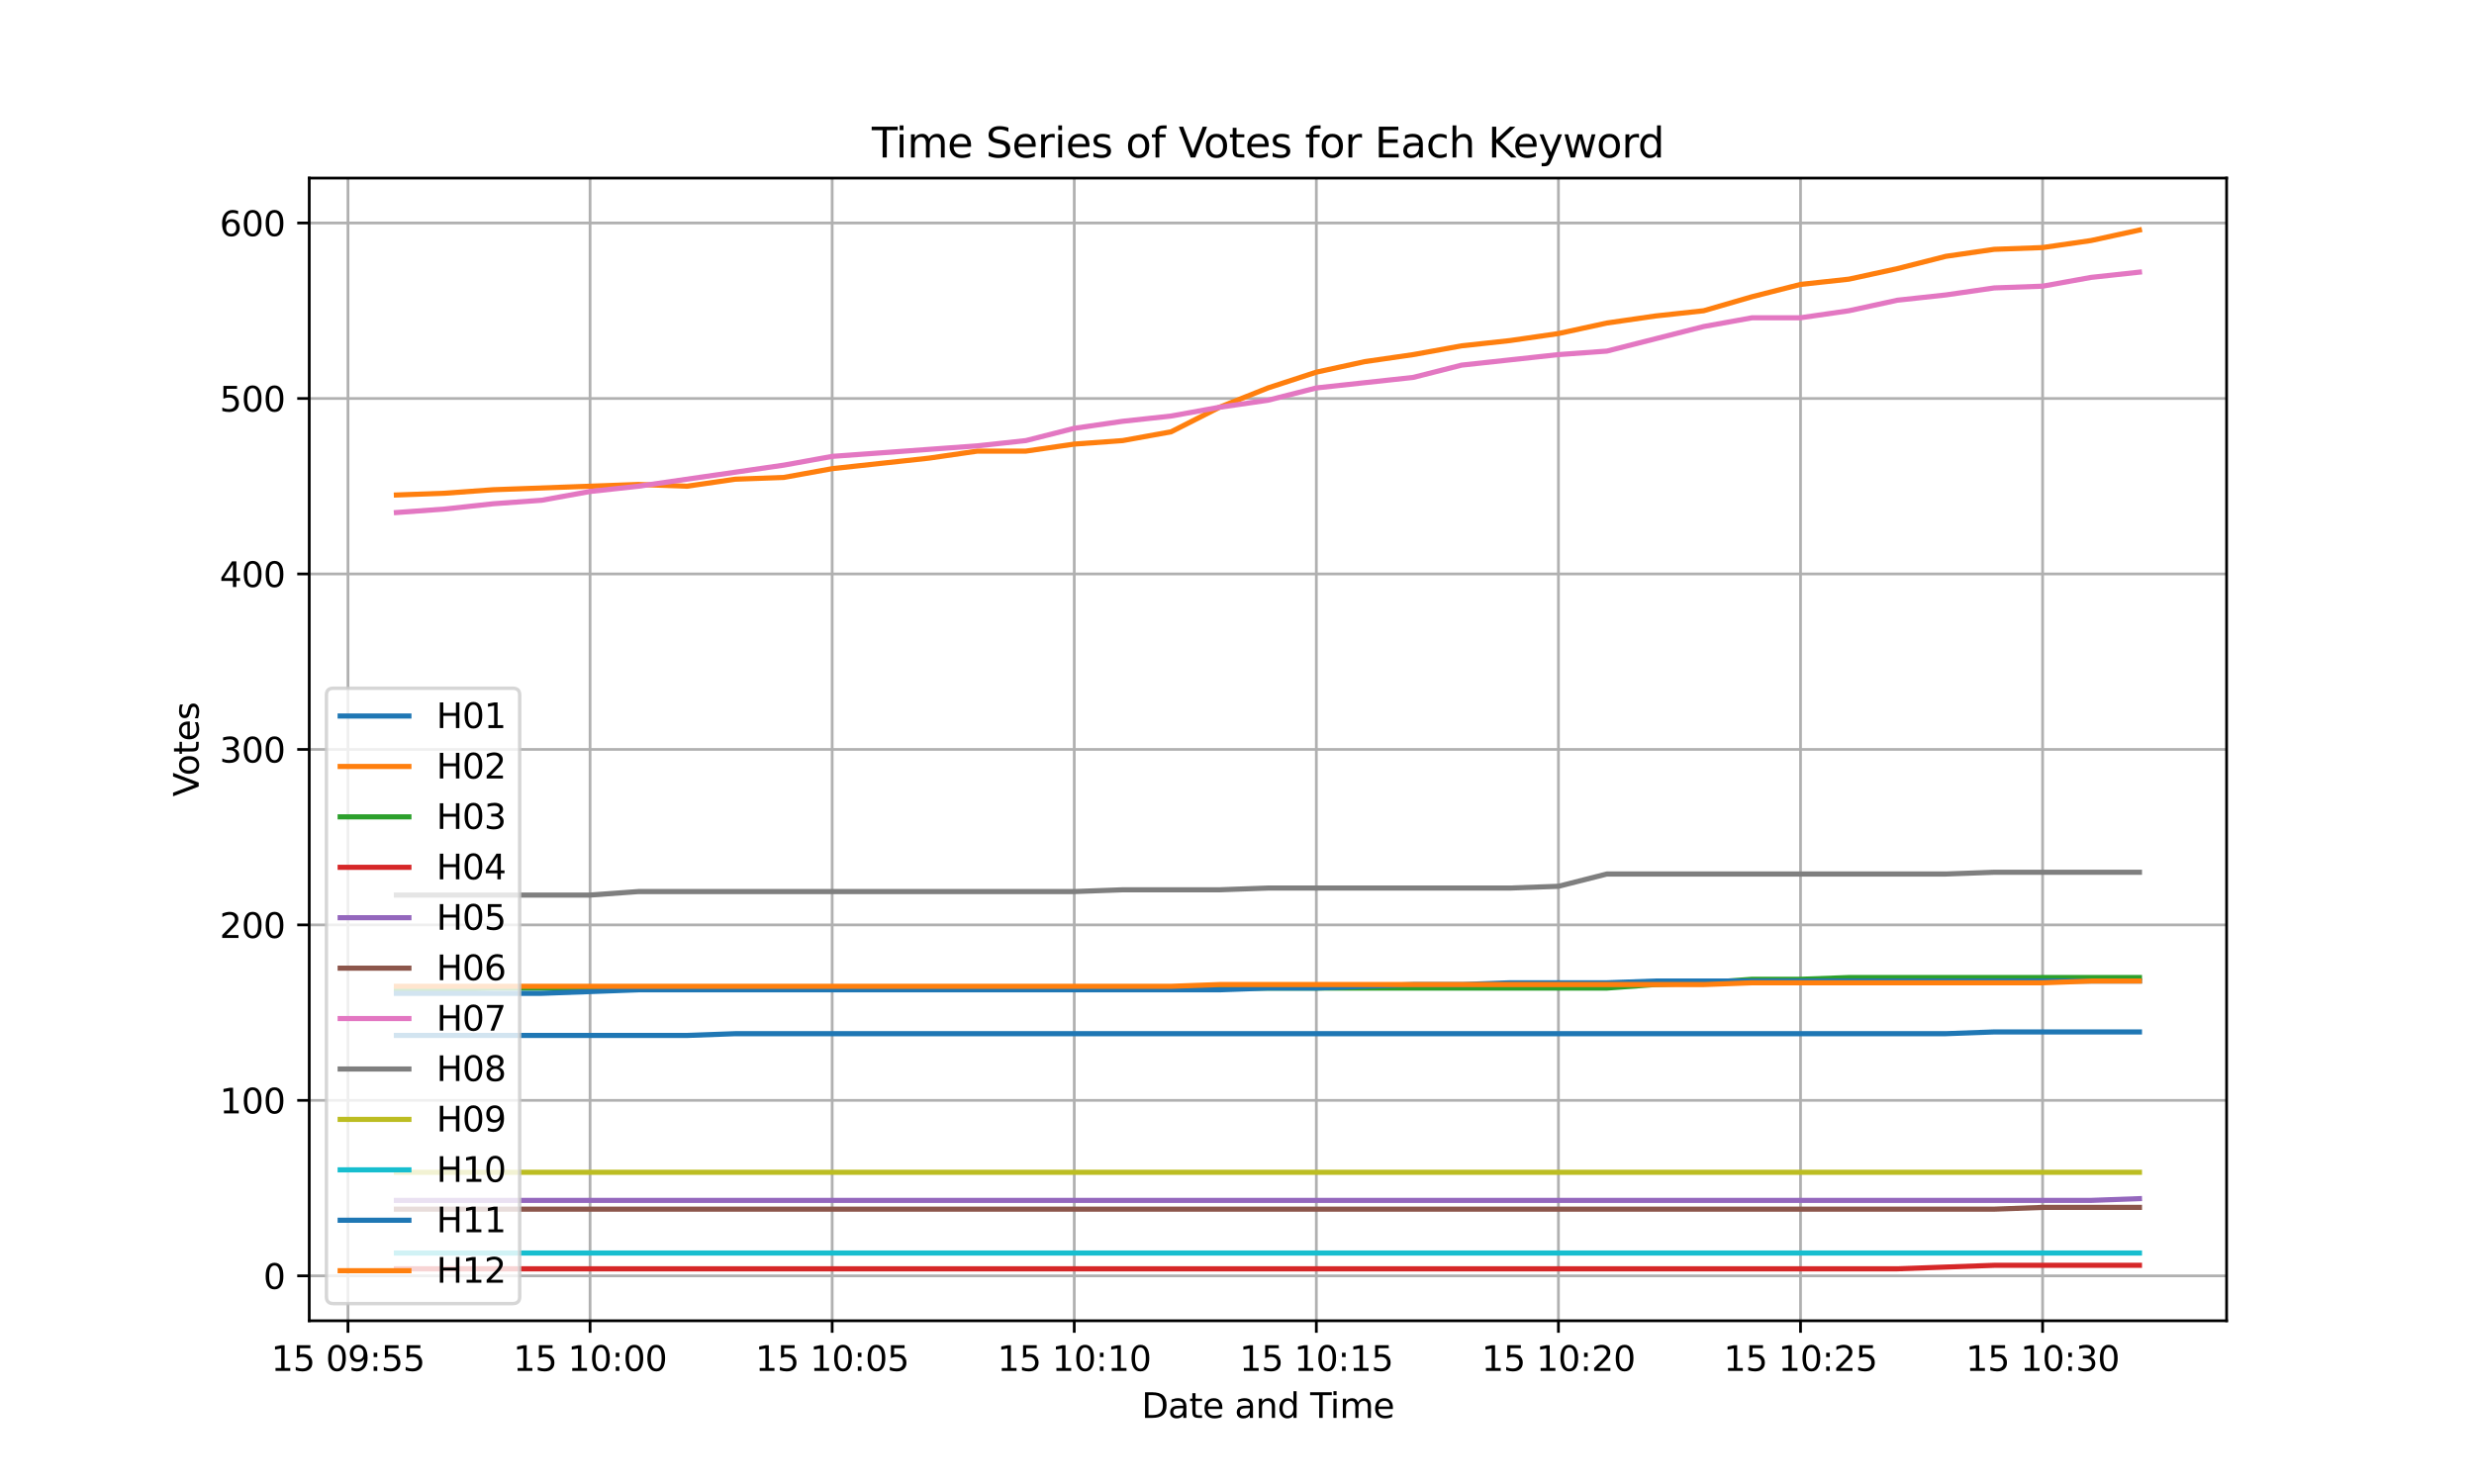<?xml version="1.0" encoding="utf-8" standalone="no"?>
<!DOCTYPE svg PUBLIC "-//W3C//DTD SVG 1.1//EN"
  "http://www.w3.org/Graphics/SVG/1.1/DTD/svg11.dtd">
<svg xmlns:xlink="http://www.w3.org/1999/xlink" width="720pt" height="432pt" viewBox="0 0 720 432" xmlns="http://www.w3.org/2000/svg" version="1.1">
 <defs>
  <style type="text/css">*{stroke-linejoin: round; stroke-linecap: butt}</style>
 </defs>
 <g id="figure_1">
  <g id="patch_1">
   <path d="M 0 432 
L 720 432 
L 720 0 
L 0 0 
z
" style="fill: #ffffff"/>
  </g>
  <g id="axes_1">
   <g id="patch_2">
    <path d="M 90 384.48 
L 648 384.48 
L 648 51.84 
L 90 51.84 
z
" style="fill: #ffffff"/>
   </g>
   <g id="matplotlib.axis_1">
    <g id="xtick_1">
     <g id="line2d_1">
      <path d="M 101.273 384.48 
L 101.273 51.84 
" clip-path="url(#p4c6f9e4a61)" style="fill: none; stroke: #b0b0b0; stroke-width: 0.8; stroke-linecap: square"/>
     </g>
     <g id="line2d_2">
      <defs>
       <path id="m90d38b4fe0" d="M 0 0 
L 0 3.5 
" style="stroke: #000000; stroke-width: 0.8"/>
      </defs>
      <g>
       <use xlink:href="#m90d38b4fe0" x="101.273" y="384.48" style="stroke: #000000; stroke-width: 0.8"/>
      </g>
     </g>
     <g id="text_1">
      <!-- 15 09:55 -->
      <g transform="translate(78.912 399.078) scale(0.1 -0.1)">
       <defs>
        <path id="DejaVuSans-31" d="M 794 531 
L 1825 531 
L 1825 4091 
L 703 3866 
L 703 4441 
L 1819 4666 
L 2450 4666 
L 2450 531 
L 3481 531 
L 3481 0 
L 794 0 
L 794 531 
z
" transform="scale(0.016)"/>
        <path id="DejaVuSans-35" d="M 691 4666 
L 3169 4666 
L 3169 4134 
L 1269 4134 
L 1269 2991 
Q 1406 3038 1543 3061 
Q 1681 3084 1819 3084 
Q 2600 3084 3056 2656 
Q 3513 2228 3513 1497 
Q 3513 744 3044 326 
Q 2575 -91 1722 -91 
Q 1428 -91 1123 -41 
Q 819 9 494 109 
L 494 744 
Q 775 591 1075 516 
Q 1375 441 1709 441 
Q 2250 441 2565 725 
Q 2881 1009 2881 1497 
Q 2881 1984 2565 2268 
Q 2250 2553 1709 2553 
Q 1456 2553 1204 2497 
Q 953 2441 691 2322 
L 691 4666 
z
" transform="scale(0.016)"/>
        <path id="DejaVuSans-20" transform="scale(0.016)"/>
        <path id="DejaVuSans-30" d="M 2034 4250 
Q 1547 4250 1301 3770 
Q 1056 3291 1056 2328 
Q 1056 1369 1301 889 
Q 1547 409 2034 409 
Q 2525 409 2770 889 
Q 3016 1369 3016 2328 
Q 3016 3291 2770 3770 
Q 2525 4250 2034 4250 
z
M 2034 4750 
Q 2819 4750 3233 4129 
Q 3647 3509 3647 2328 
Q 3647 1150 3233 529 
Q 2819 -91 2034 -91 
Q 1250 -91 836 529 
Q 422 1150 422 2328 
Q 422 3509 836 4129 
Q 1250 4750 2034 4750 
z
" transform="scale(0.016)"/>
        <path id="DejaVuSans-39" d="M 703 97 
L 703 672 
Q 941 559 1184 500 
Q 1428 441 1663 441 
Q 2288 441 2617 861 
Q 2947 1281 2994 2138 
Q 2813 1869 2534 1725 
Q 2256 1581 1919 1581 
Q 1219 1581 811 2004 
Q 403 2428 403 3163 
Q 403 3881 828 4315 
Q 1253 4750 1959 4750 
Q 2769 4750 3195 4129 
Q 3622 3509 3622 2328 
Q 3622 1225 3098 567 
Q 2575 -91 1691 -91 
Q 1453 -91 1209 -44 
Q 966 3 703 97 
z
M 1959 2075 
Q 2384 2075 2632 2365 
Q 2881 2656 2881 3163 
Q 2881 3666 2632 3958 
Q 2384 4250 1959 4250 
Q 1534 4250 1286 3958 
Q 1038 3666 1038 3163 
Q 1038 2656 1286 2365 
Q 1534 2075 1959 2075 
z
" transform="scale(0.016)"/>
        <path id="DejaVuSans-3a" d="M 750 794 
L 1409 794 
L 1409 0 
L 750 0 
L 750 794 
z
M 750 3309 
L 1409 3309 
L 1409 2516 
L 750 2516 
L 750 3309 
z
" transform="scale(0.016)"/>
       </defs>
       <use xlink:href="#DejaVuSans-31"/>
       <use xlink:href="#DejaVuSans-35" transform="translate(63.623 0)"/>
       <use xlink:href="#DejaVuSans-20" transform="translate(127.246 0)"/>
       <use xlink:href="#DejaVuSans-30" transform="translate(159.033 0)"/>
       <use xlink:href="#DejaVuSans-39" transform="translate(222.656 0)"/>
       <use xlink:href="#DejaVuSans-3a" transform="translate(286.279 0)"/>
       <use xlink:href="#DejaVuSans-35" transform="translate(319.971 0)"/>
       <use xlink:href="#DejaVuSans-35" transform="translate(383.594 0)"/>
      </g>
     </g>
    </g>
    <g id="xtick_2">
     <g id="line2d_3">
      <path d="M 171.727 384.48 
L 171.727 51.84 
" clip-path="url(#p4c6f9e4a61)" style="fill: none; stroke: #b0b0b0; stroke-width: 0.8; stroke-linecap: square"/>
     </g>
     <g id="line2d_4">
      <g>
       <use xlink:href="#m90d38b4fe0" x="171.727" y="384.48" style="stroke: #000000; stroke-width: 0.8"/>
      </g>
     </g>
     <g id="text_2">
      <!-- 15 10:00 -->
      <g transform="translate(149.366 399.078) scale(0.1 -0.1)">
       <use xlink:href="#DejaVuSans-31"/>
       <use xlink:href="#DejaVuSans-35" transform="translate(63.623 0)"/>
       <use xlink:href="#DejaVuSans-20" transform="translate(127.246 0)"/>
       <use xlink:href="#DejaVuSans-31" transform="translate(159.033 0)"/>
       <use xlink:href="#DejaVuSans-30" transform="translate(222.656 0)"/>
       <use xlink:href="#DejaVuSans-3a" transform="translate(286.279 0)"/>
       <use xlink:href="#DejaVuSans-30" transform="translate(319.971 0)"/>
       <use xlink:href="#DejaVuSans-30" transform="translate(383.594 0)"/>
      </g>
     </g>
    </g>
    <g id="xtick_3">
     <g id="line2d_5">
      <path d="M 242.182 384.48 
L 242.182 51.84 
" clip-path="url(#p4c6f9e4a61)" style="fill: none; stroke: #b0b0b0; stroke-width: 0.8; stroke-linecap: square"/>
     </g>
     <g id="line2d_6">
      <g>
       <use xlink:href="#m90d38b4fe0" x="242.182" y="384.48" style="stroke: #000000; stroke-width: 0.8"/>
      </g>
     </g>
     <g id="text_3">
      <!-- 15 10:05 -->
      <g transform="translate(219.821 399.078) scale(0.1 -0.1)">
       <use xlink:href="#DejaVuSans-31"/>
       <use xlink:href="#DejaVuSans-35" transform="translate(63.623 0)"/>
       <use xlink:href="#DejaVuSans-20" transform="translate(127.246 0)"/>
       <use xlink:href="#DejaVuSans-31" transform="translate(159.033 0)"/>
       <use xlink:href="#DejaVuSans-30" transform="translate(222.656 0)"/>
       <use xlink:href="#DejaVuSans-3a" transform="translate(286.279 0)"/>
       <use xlink:href="#DejaVuSans-30" transform="translate(319.971 0)"/>
       <use xlink:href="#DejaVuSans-35" transform="translate(383.594 0)"/>
      </g>
     </g>
    </g>
    <g id="xtick_4">
     <g id="line2d_7">
      <path d="M 312.636 384.48 
L 312.636 51.84 
" clip-path="url(#p4c6f9e4a61)" style="fill: none; stroke: #b0b0b0; stroke-width: 0.8; stroke-linecap: square"/>
     </g>
     <g id="line2d_8">
      <g>
       <use xlink:href="#m90d38b4fe0" x="312.636" y="384.48" style="stroke: #000000; stroke-width: 0.8"/>
      </g>
     </g>
     <g id="text_4">
      <!-- 15 10:10 -->
      <g transform="translate(290.275 399.078) scale(0.1 -0.1)">
       <use xlink:href="#DejaVuSans-31"/>
       <use xlink:href="#DejaVuSans-35" transform="translate(63.623 0)"/>
       <use xlink:href="#DejaVuSans-20" transform="translate(127.246 0)"/>
       <use xlink:href="#DejaVuSans-31" transform="translate(159.033 0)"/>
       <use xlink:href="#DejaVuSans-30" transform="translate(222.656 0)"/>
       <use xlink:href="#DejaVuSans-3a" transform="translate(286.279 0)"/>
       <use xlink:href="#DejaVuSans-31" transform="translate(319.971 0)"/>
       <use xlink:href="#DejaVuSans-30" transform="translate(383.594 0)"/>
      </g>
     </g>
    </g>
    <g id="xtick_5">
     <g id="line2d_9">
      <path d="M 383.091 384.48 
L 383.091 51.84 
" clip-path="url(#p4c6f9e4a61)" style="fill: none; stroke: #b0b0b0; stroke-width: 0.8; stroke-linecap: square"/>
     </g>
     <g id="line2d_10">
      <g>
       <use xlink:href="#m90d38b4fe0" x="383.091" y="384.48" style="stroke: #000000; stroke-width: 0.8"/>
      </g>
     </g>
     <g id="text_5">
      <!-- 15 10:15 -->
      <g transform="translate(360.73 399.078) scale(0.1 -0.1)">
       <use xlink:href="#DejaVuSans-31"/>
       <use xlink:href="#DejaVuSans-35" transform="translate(63.623 0)"/>
       <use xlink:href="#DejaVuSans-20" transform="translate(127.246 0)"/>
       <use xlink:href="#DejaVuSans-31" transform="translate(159.033 0)"/>
       <use xlink:href="#DejaVuSans-30" transform="translate(222.656 0)"/>
       <use xlink:href="#DejaVuSans-3a" transform="translate(286.279 0)"/>
       <use xlink:href="#DejaVuSans-31" transform="translate(319.971 0)"/>
       <use xlink:href="#DejaVuSans-35" transform="translate(383.594 0)"/>
      </g>
     </g>
    </g>
    <g id="xtick_6">
     <g id="line2d_11">
      <path d="M 453.545 384.48 
L 453.545 51.84 
" clip-path="url(#p4c6f9e4a61)" style="fill: none; stroke: #b0b0b0; stroke-width: 0.8; stroke-linecap: square"/>
     </g>
     <g id="line2d_12">
      <g>
       <use xlink:href="#m90d38b4fe0" x="453.545" y="384.48" style="stroke: #000000; stroke-width: 0.8"/>
      </g>
     </g>
     <g id="text_6">
      <!-- 15 10:20 -->
      <g transform="translate(431.185 399.078) scale(0.1 -0.1)">
       <defs>
        <path id="DejaVuSans-32" d="M 1228 531 
L 3431 531 
L 3431 0 
L 469 0 
L 469 531 
Q 828 903 1448 1529 
Q 2069 2156 2228 2338 
Q 2531 2678 2651 2914 
Q 2772 3150 2772 3378 
Q 2772 3750 2511 3984 
Q 2250 4219 1831 4219 
Q 1534 4219 1204 4116 
Q 875 4013 500 3803 
L 500 4441 
Q 881 4594 1212 4672 
Q 1544 4750 1819 4750 
Q 2544 4750 2975 4387 
Q 3406 4025 3406 3419 
Q 3406 3131 3298 2873 
Q 3191 2616 2906 2266 
Q 2828 2175 2409 1742 
Q 1991 1309 1228 531 
z
" transform="scale(0.016)"/>
       </defs>
       <use xlink:href="#DejaVuSans-31"/>
       <use xlink:href="#DejaVuSans-35" transform="translate(63.623 0)"/>
       <use xlink:href="#DejaVuSans-20" transform="translate(127.246 0)"/>
       <use xlink:href="#DejaVuSans-31" transform="translate(159.033 0)"/>
       <use xlink:href="#DejaVuSans-30" transform="translate(222.656 0)"/>
       <use xlink:href="#DejaVuSans-3a" transform="translate(286.279 0)"/>
       <use xlink:href="#DejaVuSans-32" transform="translate(319.971 0)"/>
       <use xlink:href="#DejaVuSans-30" transform="translate(383.594 0)"/>
      </g>
     </g>
    </g>
    <g id="xtick_7">
     <g id="line2d_13">
      <path d="M 524 384.48 
L 524 51.84 
" clip-path="url(#p4c6f9e4a61)" style="fill: none; stroke: #b0b0b0; stroke-width: 0.8; stroke-linecap: square"/>
     </g>
     <g id="line2d_14">
      <g>
       <use xlink:href="#m90d38b4fe0" x="524" y="384.48" style="stroke: #000000; stroke-width: 0.8"/>
      </g>
     </g>
     <g id="text_7">
      <!-- 15 10:25 -->
      <g transform="translate(501.639 399.078) scale(0.1 -0.1)">
       <use xlink:href="#DejaVuSans-31"/>
       <use xlink:href="#DejaVuSans-35" transform="translate(63.623 0)"/>
       <use xlink:href="#DejaVuSans-20" transform="translate(127.246 0)"/>
       <use xlink:href="#DejaVuSans-31" transform="translate(159.033 0)"/>
       <use xlink:href="#DejaVuSans-30" transform="translate(222.656 0)"/>
       <use xlink:href="#DejaVuSans-3a" transform="translate(286.279 0)"/>
       <use xlink:href="#DejaVuSans-32" transform="translate(319.971 0)"/>
       <use xlink:href="#DejaVuSans-35" transform="translate(383.594 0)"/>
      </g>
     </g>
    </g>
    <g id="xtick_8">
     <g id="line2d_15">
      <path d="M 594.455 384.48 
L 594.455 51.84 
" clip-path="url(#p4c6f9e4a61)" style="fill: none; stroke: #b0b0b0; stroke-width: 0.8; stroke-linecap: square"/>
     </g>
     <g id="line2d_16">
      <g>
       <use xlink:href="#m90d38b4fe0" x="594.455" y="384.48" style="stroke: #000000; stroke-width: 0.8"/>
      </g>
     </g>
     <g id="text_8">
      <!-- 15 10:30 -->
      <g transform="translate(572.094 399.078) scale(0.1 -0.1)">
       <defs>
        <path id="DejaVuSans-33" d="M 2597 2516 
Q 3050 2419 3304 2112 
Q 3559 1806 3559 1356 
Q 3559 666 3084 287 
Q 2609 -91 1734 -91 
Q 1441 -91 1130 -33 
Q 819 25 488 141 
L 488 750 
Q 750 597 1062 519 
Q 1375 441 1716 441 
Q 2309 441 2620 675 
Q 2931 909 2931 1356 
Q 2931 1769 2642 2001 
Q 2353 2234 1838 2234 
L 1294 2234 
L 1294 2753 
L 1863 2753 
Q 2328 2753 2575 2939 
Q 2822 3125 2822 3475 
Q 2822 3834 2567 4026 
Q 2313 4219 1838 4219 
Q 1578 4219 1281 4162 
Q 984 4106 628 3988 
L 628 4550 
Q 988 4650 1302 4700 
Q 1616 4750 1894 4750 
Q 2613 4750 3031 4423 
Q 3450 4097 3450 3541 
Q 3450 3153 3228 2886 
Q 3006 2619 2597 2516 
z
" transform="scale(0.016)"/>
       </defs>
       <use xlink:href="#DejaVuSans-31"/>
       <use xlink:href="#DejaVuSans-35" transform="translate(63.623 0)"/>
       <use xlink:href="#DejaVuSans-20" transform="translate(127.246 0)"/>
       <use xlink:href="#DejaVuSans-31" transform="translate(159.033 0)"/>
       <use xlink:href="#DejaVuSans-30" transform="translate(222.656 0)"/>
       <use xlink:href="#DejaVuSans-3a" transform="translate(286.279 0)"/>
       <use xlink:href="#DejaVuSans-33" transform="translate(319.971 0)"/>
       <use xlink:href="#DejaVuSans-30" transform="translate(383.594 0)"/>
      </g>
     </g>
    </g>
    <g id="text_9">
     <!-- Date and Time -->
     <g transform="translate(332.23 412.757) scale(0.1 -0.1)">
      <defs>
       <path id="DejaVuSans-44" d="M 1259 4147 
L 1259 519 
L 2022 519 
Q 2988 519 3436 956 
Q 3884 1394 3884 2338 
Q 3884 3275 3436 3711 
Q 2988 4147 2022 4147 
L 1259 4147 
z
M 628 4666 
L 1925 4666 
Q 3281 4666 3915 4102 
Q 4550 3538 4550 2338 
Q 4550 1131 3912 565 
Q 3275 0 1925 0 
L 628 0 
L 628 4666 
z
" transform="scale(0.016)"/>
       <path id="DejaVuSans-61" d="M 2194 1759 
Q 1497 1759 1228 1600 
Q 959 1441 959 1056 
Q 959 750 1161 570 
Q 1363 391 1709 391 
Q 2188 391 2477 730 
Q 2766 1069 2766 1631 
L 2766 1759 
L 2194 1759 
z
M 3341 1997 
L 3341 0 
L 2766 0 
L 2766 531 
Q 2569 213 2275 61 
Q 1981 -91 1556 -91 
Q 1019 -91 701 211 
Q 384 513 384 1019 
Q 384 1609 779 1909 
Q 1175 2209 1959 2209 
L 2766 2209 
L 2766 2266 
Q 2766 2663 2505 2880 
Q 2244 3097 1772 3097 
Q 1472 3097 1187 3025 
Q 903 2953 641 2809 
L 641 3341 
Q 956 3463 1253 3523 
Q 1550 3584 1831 3584 
Q 2591 3584 2966 3190 
Q 3341 2797 3341 1997 
z
" transform="scale(0.016)"/>
       <path id="DejaVuSans-74" d="M 1172 4494 
L 1172 3500 
L 2356 3500 
L 2356 3053 
L 1172 3053 
L 1172 1153 
Q 1172 725 1289 603 
Q 1406 481 1766 481 
L 2356 481 
L 2356 0 
L 1766 0 
Q 1100 0 847 248 
Q 594 497 594 1153 
L 594 3053 
L 172 3053 
L 172 3500 
L 594 3500 
L 594 4494 
L 1172 4494 
z
" transform="scale(0.016)"/>
       <path id="DejaVuSans-65" d="M 3597 1894 
L 3597 1613 
L 953 1613 
Q 991 1019 1311 708 
Q 1631 397 2203 397 
Q 2534 397 2845 478 
Q 3156 559 3463 722 
L 3463 178 
Q 3153 47 2828 -22 
Q 2503 -91 2169 -91 
Q 1331 -91 842 396 
Q 353 884 353 1716 
Q 353 2575 817 3079 
Q 1281 3584 2069 3584 
Q 2775 3584 3186 3129 
Q 3597 2675 3597 1894 
z
M 3022 2063 
Q 3016 2534 2758 2815 
Q 2500 3097 2075 3097 
Q 1594 3097 1305 2825 
Q 1016 2553 972 2059 
L 3022 2063 
z
" transform="scale(0.016)"/>
       <path id="DejaVuSans-6e" d="M 3513 2113 
L 3513 0 
L 2938 0 
L 2938 2094 
Q 2938 2591 2744 2837 
Q 2550 3084 2163 3084 
Q 1697 3084 1428 2787 
Q 1159 2491 1159 1978 
L 1159 0 
L 581 0 
L 581 3500 
L 1159 3500 
L 1159 2956 
Q 1366 3272 1645 3428 
Q 1925 3584 2291 3584 
Q 2894 3584 3203 3211 
Q 3513 2838 3513 2113 
z
" transform="scale(0.016)"/>
       <path id="DejaVuSans-64" d="M 2906 2969 
L 2906 4863 
L 3481 4863 
L 3481 0 
L 2906 0 
L 2906 525 
Q 2725 213 2448 61 
Q 2172 -91 1784 -91 
Q 1150 -91 751 415 
Q 353 922 353 1747 
Q 353 2572 751 3078 
Q 1150 3584 1784 3584 
Q 2172 3584 2448 3432 
Q 2725 3281 2906 2969 
z
M 947 1747 
Q 947 1113 1208 752 
Q 1469 391 1925 391 
Q 2381 391 2643 752 
Q 2906 1113 2906 1747 
Q 2906 2381 2643 2742 
Q 2381 3103 1925 3103 
Q 1469 3103 1208 2742 
Q 947 2381 947 1747 
z
" transform="scale(0.016)"/>
       <path id="DejaVuSans-54" d="M -19 4666 
L 3928 4666 
L 3928 4134 
L 2272 4134 
L 2272 0 
L 1638 0 
L 1638 4134 
L -19 4134 
L -19 4666 
z
" transform="scale(0.016)"/>
       <path id="DejaVuSans-69" d="M 603 3500 
L 1178 3500 
L 1178 0 
L 603 0 
L 603 3500 
z
M 603 4863 
L 1178 4863 
L 1178 4134 
L 603 4134 
L 603 4863 
z
" transform="scale(0.016)"/>
       <path id="DejaVuSans-6d" d="M 3328 2828 
Q 3544 3216 3844 3400 
Q 4144 3584 4550 3584 
Q 5097 3584 5394 3201 
Q 5691 2819 5691 2113 
L 5691 0 
L 5113 0 
L 5113 2094 
Q 5113 2597 4934 2840 
Q 4756 3084 4391 3084 
Q 3944 3084 3684 2787 
Q 3425 2491 3425 1978 
L 3425 0 
L 2847 0 
L 2847 2094 
Q 2847 2600 2669 2842 
Q 2491 3084 2119 3084 
Q 1678 3084 1418 2786 
Q 1159 2488 1159 1978 
L 1159 0 
L 581 0 
L 581 3500 
L 1159 3500 
L 1159 2956 
Q 1356 3278 1631 3431 
Q 1906 3584 2284 3584 
Q 2666 3584 2933 3390 
Q 3200 3197 3328 2828 
z
" transform="scale(0.016)"/>
      </defs>
      <use xlink:href="#DejaVuSans-44"/>
      <use xlink:href="#DejaVuSans-61" transform="translate(77.002 0)"/>
      <use xlink:href="#DejaVuSans-74" transform="translate(138.281 0)"/>
      <use xlink:href="#DejaVuSans-65" transform="translate(177.49 0)"/>
      <use xlink:href="#DejaVuSans-20" transform="translate(239.014 0)"/>
      <use xlink:href="#DejaVuSans-61" transform="translate(270.801 0)"/>
      <use xlink:href="#DejaVuSans-6e" transform="translate(332.08 0)"/>
      <use xlink:href="#DejaVuSans-64" transform="translate(395.459 0)"/>
      <use xlink:href="#DejaVuSans-20" transform="translate(458.936 0)"/>
      <use xlink:href="#DejaVuSans-54" transform="translate(490.723 0)"/>
      <use xlink:href="#DejaVuSans-69" transform="translate(548.682 0)"/>
      <use xlink:href="#DejaVuSans-6d" transform="translate(576.465 0)"/>
      <use xlink:href="#DejaVuSans-65" transform="translate(673.877 0)"/>
     </g>
    </g>
   </g>
   <g id="matplotlib.axis_2">
    <g id="ytick_1">
     <g id="line2d_17">
      <path d="M 90 371.403 
L 648 371.403 
" clip-path="url(#p4c6f9e4a61)" style="fill: none; stroke: #b0b0b0; stroke-width: 0.8; stroke-linecap: square"/>
     </g>
     <g id="line2d_18">
      <defs>
       <path id="m790622e19e" d="M 0 0 
L -3.5 0 
" style="stroke: #000000; stroke-width: 0.8"/>
      </defs>
      <g>
       <use xlink:href="#m790622e19e" x="90" y="371.403" style="stroke: #000000; stroke-width: 0.8"/>
      </g>
     </g>
     <g id="text_10">
      <!-- 0 -->
      <g transform="translate(76.638 375.202) scale(0.1 -0.1)">
       <use xlink:href="#DejaVuSans-30"/>
      </g>
     </g>
    </g>
    <g id="ytick_2">
     <g id="line2d_19">
      <path d="M 90 320.322 
L 648 320.322 
" clip-path="url(#p4c6f9e4a61)" style="fill: none; stroke: #b0b0b0; stroke-width: 0.8; stroke-linecap: square"/>
     </g>
     <g id="line2d_20">
      <g>
       <use xlink:href="#m790622e19e" x="90" y="320.322" style="stroke: #000000; stroke-width: 0.8"/>
      </g>
     </g>
     <g id="text_11">
      <!-- 100 -->
      <g transform="translate(63.913 324.121) scale(0.1 -0.1)">
       <use xlink:href="#DejaVuSans-31"/>
       <use xlink:href="#DejaVuSans-30" transform="translate(63.623 0)"/>
       <use xlink:href="#DejaVuSans-30" transform="translate(127.246 0)"/>
      </g>
     </g>
    </g>
    <g id="ytick_3">
     <g id="line2d_21">
      <path d="M 90 269.241 
L 648 269.241 
" clip-path="url(#p4c6f9e4a61)" style="fill: none; stroke: #b0b0b0; stroke-width: 0.8; stroke-linecap: square"/>
     </g>
     <g id="line2d_22">
      <g>
       <use xlink:href="#m790622e19e" x="90" y="269.241" style="stroke: #000000; stroke-width: 0.8"/>
      </g>
     </g>
     <g id="text_12">
      <!-- 200 -->
      <g transform="translate(63.913 273.04) scale(0.1 -0.1)">
       <use xlink:href="#DejaVuSans-32"/>
       <use xlink:href="#DejaVuSans-30" transform="translate(63.623 0)"/>
       <use xlink:href="#DejaVuSans-30" transform="translate(127.246 0)"/>
      </g>
     </g>
    </g>
    <g id="ytick_4">
     <g id="line2d_23">
      <path d="M 90 218.16 
L 648 218.16 
" clip-path="url(#p4c6f9e4a61)" style="fill: none; stroke: #b0b0b0; stroke-width: 0.8; stroke-linecap: square"/>
     </g>
     <g id="line2d_24">
      <g>
       <use xlink:href="#m790622e19e" x="90" y="218.16" style="stroke: #000000; stroke-width: 0.8"/>
      </g>
     </g>
     <g id="text_13">
      <!-- 300 -->
      <g transform="translate(63.913 221.959) scale(0.1 -0.1)">
       <use xlink:href="#DejaVuSans-33"/>
       <use xlink:href="#DejaVuSans-30" transform="translate(63.623 0)"/>
       <use xlink:href="#DejaVuSans-30" transform="translate(127.246 0)"/>
      </g>
     </g>
    </g>
    <g id="ytick_5">
     <g id="line2d_25">
      <path d="M 90 167.079 
L 648 167.079 
" clip-path="url(#p4c6f9e4a61)" style="fill: none; stroke: #b0b0b0; stroke-width: 0.8; stroke-linecap: square"/>
     </g>
     <g id="line2d_26">
      <g>
       <use xlink:href="#m790622e19e" x="90" y="167.079" style="stroke: #000000; stroke-width: 0.8"/>
      </g>
     </g>
     <g id="text_14">
      <!-- 400 -->
      <g transform="translate(63.913 170.878) scale(0.1 -0.1)">
       <defs>
        <path id="DejaVuSans-34" d="M 2419 4116 
L 825 1625 
L 2419 1625 
L 2419 4116 
z
M 2253 4666 
L 3047 4666 
L 3047 1625 
L 3713 1625 
L 3713 1100 
L 3047 1100 
L 3047 0 
L 2419 0 
L 2419 1100 
L 313 1100 
L 313 1709 
L 2253 4666 
z
" transform="scale(0.016)"/>
       </defs>
       <use xlink:href="#DejaVuSans-34"/>
       <use xlink:href="#DejaVuSans-30" transform="translate(63.623 0)"/>
       <use xlink:href="#DejaVuSans-30" transform="translate(127.246 0)"/>
      </g>
     </g>
    </g>
    <g id="ytick_6">
     <g id="line2d_27">
      <path d="M 90 115.998 
L 648 115.998 
" clip-path="url(#p4c6f9e4a61)" style="fill: none; stroke: #b0b0b0; stroke-width: 0.8; stroke-linecap: square"/>
     </g>
     <g id="line2d_28">
      <g>
       <use xlink:href="#m790622e19e" x="90" y="115.998" style="stroke: #000000; stroke-width: 0.8"/>
      </g>
     </g>
     <g id="text_15">
      <!-- 500 -->
      <g transform="translate(63.913 119.797) scale(0.1 -0.1)">
       <use xlink:href="#DejaVuSans-35"/>
       <use xlink:href="#DejaVuSans-30" transform="translate(63.623 0)"/>
       <use xlink:href="#DejaVuSans-30" transform="translate(127.246 0)"/>
      </g>
     </g>
    </g>
    <g id="ytick_7">
     <g id="line2d_29">
      <path d="M 90 64.917 
L 648 64.917 
" clip-path="url(#p4c6f9e4a61)" style="fill: none; stroke: #b0b0b0; stroke-width: 0.8; stroke-linecap: square"/>
     </g>
     <g id="line2d_30">
      <g>
       <use xlink:href="#m790622e19e" x="90" y="64.917" style="stroke: #000000; stroke-width: 0.8"/>
      </g>
     </g>
     <g id="text_16">
      <!-- 600 -->
      <g transform="translate(63.913 68.716) scale(0.1 -0.1)">
       <defs>
        <path id="DejaVuSans-36" d="M 2113 2584 
Q 1688 2584 1439 2293 
Q 1191 2003 1191 1497 
Q 1191 994 1439 701 
Q 1688 409 2113 409 
Q 2538 409 2786 701 
Q 3034 994 3034 1497 
Q 3034 2003 2786 2293 
Q 2538 2584 2113 2584 
z
M 3366 4563 
L 3366 3988 
Q 3128 4100 2886 4159 
Q 2644 4219 2406 4219 
Q 1781 4219 1451 3797 
Q 1122 3375 1075 2522 
Q 1259 2794 1537 2939 
Q 1816 3084 2150 3084 
Q 2853 3084 3261 2657 
Q 3669 2231 3669 1497 
Q 3669 778 3244 343 
Q 2819 -91 2113 -91 
Q 1303 -91 875 529 
Q 447 1150 447 2328 
Q 447 3434 972 4092 
Q 1497 4750 2381 4750 
Q 2619 4750 2861 4703 
Q 3103 4656 3366 4563 
z
" transform="scale(0.016)"/>
       </defs>
       <use xlink:href="#DejaVuSans-36"/>
       <use xlink:href="#DejaVuSans-30" transform="translate(63.623 0)"/>
       <use xlink:href="#DejaVuSans-30" transform="translate(127.246 0)"/>
      </g>
     </g>
    </g>
    <g id="text_17">
     <!-- Votes -->
     <g transform="translate(57.833 231.894) rotate(-90) scale(0.1 -0.1)">
      <defs>
       <path id="DejaVuSans-56" d="M 1831 0 
L 50 4666 
L 709 4666 
L 2188 738 
L 3669 4666 
L 4325 4666 
L 2547 0 
L 1831 0 
z
" transform="scale(0.016)"/>
       <path id="DejaVuSans-6f" d="M 1959 3097 
Q 1497 3097 1228 2736 
Q 959 2375 959 1747 
Q 959 1119 1226 758 
Q 1494 397 1959 397 
Q 2419 397 2687 759 
Q 2956 1122 2956 1747 
Q 2956 2369 2687 2733 
Q 2419 3097 1959 3097 
z
M 1959 3584 
Q 2709 3584 3137 3096 
Q 3566 2609 3566 1747 
Q 3566 888 3137 398 
Q 2709 -91 1959 -91 
Q 1206 -91 779 398 
Q 353 888 353 1747 
Q 353 2609 779 3096 
Q 1206 3584 1959 3584 
z
" transform="scale(0.016)"/>
       <path id="DejaVuSans-73" d="M 2834 3397 
L 2834 2853 
Q 2591 2978 2328 3040 
Q 2066 3103 1784 3103 
Q 1356 3103 1142 2972 
Q 928 2841 928 2578 
Q 928 2378 1081 2264 
Q 1234 2150 1697 2047 
L 1894 2003 
Q 2506 1872 2764 1633 
Q 3022 1394 3022 966 
Q 3022 478 2636 193 
Q 2250 -91 1575 -91 
Q 1294 -91 989 -36 
Q 684 19 347 128 
L 347 722 
Q 666 556 975 473 
Q 1284 391 1588 391 
Q 1994 391 2212 530 
Q 2431 669 2431 922 
Q 2431 1156 2273 1281 
Q 2116 1406 1581 1522 
L 1381 1569 
Q 847 1681 609 1914 
Q 372 2147 372 2553 
Q 372 3047 722 3315 
Q 1072 3584 1716 3584 
Q 2034 3584 2315 3537 
Q 2597 3491 2834 3397 
z
" transform="scale(0.016)"/>
      </defs>
      <use xlink:href="#DejaVuSans-56"/>
      <use xlink:href="#DejaVuSans-6f" transform="translate(60.658 0)"/>
      <use xlink:href="#DejaVuSans-74" transform="translate(121.84 0)"/>
      <use xlink:href="#DejaVuSans-65" transform="translate(161.049 0)"/>
      <use xlink:href="#DejaVuSans-73" transform="translate(222.572 0)"/>
     </g>
    </g>
   </g>
   <g id="line2d_31">
    <path d="M 115.364 301.422 
L 129.455 301.422 
L 143.545 301.422 
L 157.636 301.422 
L 171.727 301.422 
L 185.818 301.422 
L 199.909 301.422 
L 214 300.911 
L 228.091 300.911 
L 242.182 300.911 
L 256.273 300.911 
L 270.364 300.911 
L 284.455 300.911 
L 298.545 300.911 
L 312.636 300.911 
L 326.727 300.911 
L 340.818 300.911 
L 354.909 300.911 
L 369 300.911 
L 383.091 300.911 
L 397.182 300.911 
L 411.273 300.911 
L 425.364 300.911 
L 439.455 300.911 
L 453.545 300.911 
L 467.636 300.911 
L 481.727 300.911 
L 495.818 300.911 
L 509.909 300.911 
L 524 300.911 
L 538.091 300.911 
L 552.182 300.911 
L 566.273 300.911 
L 580.364 300.401 
L 594.455 300.401 
L 608.545 300.401 
L 622.636 300.401 
" clip-path="url(#p4c6f9e4a61)" style="fill: none; stroke: #1f77b4; stroke-width: 1.5; stroke-linecap: square"/>
   </g>
   <g id="line2d_32">
    <path d="M 115.364 144.092 
L 129.455 143.582 
L 143.545 142.56 
L 157.636 142.049 
L 171.727 141.538 
L 185.818 141.028 
L 199.909 141.538 
L 214 139.495 
L 228.091 138.984 
L 242.182 136.43 
L 256.273 134.898 
L 270.364 133.365 
L 284.455 131.322 
L 298.545 131.322 
L 312.636 129.279 
L 326.727 128.257 
L 340.818 125.703 
L 354.909 118.552 
L 369 112.933 
L 383.091 108.336 
L 397.182 105.271 
L 411.273 103.228 
L 425.364 100.674 
L 439.455 99.141 
L 453.545 97.098 
L 467.636 94.033 
L 481.727 91.99 
L 495.818 90.457 
L 509.909 86.371 
L 524 82.795 
L 538.091 81.263 
L 552.182 78.198 
L 566.273 74.622 
L 580.364 72.579 
L 594.455 72.068 
L 608.545 70.025 
L 622.636 66.96 
" clip-path="url(#p4c6f9e4a61)" style="fill: none; stroke: #ff7f0e; stroke-width: 1.5; stroke-linecap: square"/>
   </g>
   <g id="line2d_33">
    <path d="M 115.364 288.141 
L 129.455 288.141 
L 143.545 287.63 
L 157.636 287.63 
L 171.727 287.63 
L 185.818 287.63 
L 199.909 287.63 
L 214 287.63 
L 228.091 287.63 
L 242.182 287.63 
L 256.273 287.63 
L 270.364 287.63 
L 284.455 287.63 
L 298.545 287.63 
L 312.636 287.63 
L 326.727 287.63 
L 340.818 287.63 
L 354.909 287.63 
L 369 287.63 
L 383.091 287.63 
L 397.182 287.63 
L 411.273 287.63 
L 425.364 287.63 
L 439.455 287.63 
L 453.545 287.63 
L 467.636 287.63 
L 481.727 286.609 
L 495.818 286.098 
L 509.909 285.076 
L 524 285.076 
L 538.091 284.565 
L 552.182 284.565 
L 566.273 284.565 
L 580.364 284.565 
L 594.455 284.565 
L 608.545 284.565 
L 622.636 284.565 
" clip-path="url(#p4c6f9e4a61)" style="fill: none; stroke: #2ca02c; stroke-width: 1.5; stroke-linecap: square"/>
   </g>
   <g id="line2d_34">
    <path d="M 115.364 369.36 
L 129.455 369.36 
L 143.545 369.36 
L 157.636 369.36 
L 171.727 369.36 
L 185.818 369.36 
L 199.909 369.36 
L 214 369.36 
L 228.091 369.36 
L 242.182 369.36 
L 256.273 369.36 
L 270.364 369.36 
L 284.455 369.36 
L 298.545 369.36 
L 312.636 369.36 
L 326.727 369.36 
L 340.818 369.36 
L 354.909 369.36 
L 369 369.36 
L 383.091 369.36 
L 397.182 369.36 
L 411.273 369.36 
L 425.364 369.36 
L 439.455 369.36 
L 453.545 369.36 
L 467.636 369.36 
L 481.727 369.36 
L 495.818 369.36 
L 509.909 369.36 
L 524 369.36 
L 538.091 369.36 
L 552.182 369.36 
L 566.273 368.849 
L 580.364 368.338 
L 594.455 368.338 
L 608.545 368.338 
L 622.636 368.338 
" clip-path="url(#p4c6f9e4a61)" style="fill: none; stroke: #d62728; stroke-width: 1.5; stroke-linecap: square"/>
   </g>
   <g id="line2d_35">
    <path d="M 115.364 349.438 
L 129.455 349.438 
L 143.545 349.438 
L 157.636 349.438 
L 171.727 349.438 
L 185.818 349.438 
L 199.909 349.438 
L 214 349.438 
L 228.091 349.438 
L 242.182 349.438 
L 256.273 349.438 
L 270.364 349.438 
L 284.455 349.438 
L 298.545 349.438 
L 312.636 349.438 
L 326.727 349.438 
L 340.818 349.438 
L 354.909 349.438 
L 369 349.438 
L 383.091 349.438 
L 397.182 349.438 
L 411.273 349.438 
L 425.364 349.438 
L 439.455 349.438 
L 453.545 349.438 
L 467.636 349.438 
L 481.727 349.438 
L 495.818 349.438 
L 509.909 349.438 
L 524 349.438 
L 538.091 349.438 
L 552.182 349.438 
L 566.273 349.438 
L 580.364 349.438 
L 594.455 349.438 
L 608.545 349.438 
L 622.636 348.928 
" clip-path="url(#p4c6f9e4a61)" style="fill: none; stroke: #9467bd; stroke-width: 1.5; stroke-linecap: square"/>
   </g>
   <g id="line2d_36">
    <path d="M 115.364 351.992 
L 129.455 351.992 
L 143.545 351.992 
L 157.636 351.992 
L 171.727 351.992 
L 185.818 351.992 
L 199.909 351.992 
L 214 351.992 
L 228.091 351.992 
L 242.182 351.992 
L 256.273 351.992 
L 270.364 351.992 
L 284.455 351.992 
L 298.545 351.992 
L 312.636 351.992 
L 326.727 351.992 
L 340.818 351.992 
L 354.909 351.992 
L 369 351.992 
L 383.091 351.992 
L 397.182 351.992 
L 411.273 351.992 
L 425.364 351.992 
L 439.455 351.992 
L 453.545 351.992 
L 467.636 351.992 
L 481.727 351.992 
L 495.818 351.992 
L 509.909 351.992 
L 524 351.992 
L 538.091 351.992 
L 552.182 351.992 
L 566.273 351.992 
L 580.364 351.992 
L 594.455 351.482 
L 608.545 351.482 
L 622.636 351.482 
" clip-path="url(#p4c6f9e4a61)" style="fill: none; stroke: #8c564b; stroke-width: 1.5; stroke-linecap: square"/>
   </g>
   <g id="line2d_37">
    <path d="M 115.364 149.201 
L 129.455 148.179 
L 143.545 146.646 
L 157.636 145.625 
L 171.727 143.071 
L 185.818 141.538 
L 199.909 139.495 
L 214 137.452 
L 228.091 135.409 
L 242.182 132.855 
L 256.273 131.833 
L 270.364 130.811 
L 284.455 129.79 
L 298.545 128.257 
L 312.636 124.682 
L 326.727 122.638 
L 340.818 121.106 
L 354.909 118.552 
L 369 116.509 
L 383.091 112.933 
L 397.182 111.401 
L 411.273 109.868 
L 425.364 106.292 
L 439.455 104.76 
L 453.545 103.228 
L 467.636 102.206 
L 481.727 98.63 
L 495.818 95.055 
L 509.909 92.501 
L 524 92.501 
L 538.091 90.457 
L 552.182 87.392 
L 566.273 85.86 
L 580.364 83.817 
L 594.455 83.306 
L 608.545 80.752 
L 622.636 79.219 
" clip-path="url(#p4c6f9e4a61)" style="fill: none; stroke: #e377c2; stroke-width: 1.5; stroke-linecap: square"/>
   </g>
   <g id="line2d_38">
    <path d="M 115.364 260.557 
L 129.455 260.557 
L 143.545 260.557 
L 157.636 260.557 
L 171.727 260.557 
L 185.818 259.536 
L 199.909 259.536 
L 214 259.536 
L 228.091 259.536 
L 242.182 259.536 
L 256.273 259.536 
L 270.364 259.536 
L 284.455 259.536 
L 298.545 259.536 
L 312.636 259.536 
L 326.727 259.025 
L 340.818 259.025 
L 354.909 259.025 
L 369 258.514 
L 383.091 258.514 
L 397.182 258.514 
L 411.273 258.514 
L 425.364 258.514 
L 439.455 258.514 
L 453.545 258.003 
L 467.636 254.428 
L 481.727 254.428 
L 495.818 254.428 
L 509.909 254.428 
L 524 254.428 
L 538.091 254.428 
L 552.182 254.428 
L 566.273 254.428 
L 580.364 253.917 
L 594.455 253.917 
L 608.545 253.917 
L 622.636 253.917 
" clip-path="url(#p4c6f9e4a61)" style="fill: none; stroke: #7f7f7f; stroke-width: 1.5; stroke-linecap: square"/>
   </g>
   <g id="line2d_39">
    <path d="M 115.364 341.265 
L 129.455 341.265 
L 143.545 341.265 
L 157.636 341.265 
L 171.727 341.265 
L 185.818 341.265 
L 199.909 341.265 
L 214 341.265 
L 228.091 341.265 
L 242.182 341.265 
L 256.273 341.265 
L 270.364 341.265 
L 284.455 341.265 
L 298.545 341.265 
L 312.636 341.265 
L 326.727 341.265 
L 340.818 341.265 
L 354.909 341.265 
L 369 341.265 
L 383.091 341.265 
L 397.182 341.265 
L 411.273 341.265 
L 425.364 341.265 
L 439.455 341.265 
L 453.545 341.265 
L 467.636 341.265 
L 481.727 341.265 
L 495.818 341.265 
L 509.909 341.265 
L 524 341.265 
L 538.091 341.265 
L 552.182 341.265 
L 566.273 341.265 
L 580.364 341.265 
L 594.455 341.265 
L 608.545 341.265 
L 622.636 341.265 
" clip-path="url(#p4c6f9e4a61)" style="fill: none; stroke: #bcbd22; stroke-width: 1.5; stroke-linecap: square"/>
   </g>
   <g id="line2d_40">
    <path d="M 115.364 364.763 
L 129.455 364.763 
L 143.545 364.763 
L 157.636 364.763 
L 171.727 364.763 
L 185.818 364.763 
L 199.909 364.763 
L 214 364.763 
L 228.091 364.763 
L 242.182 364.763 
L 256.273 364.763 
L 270.364 364.763 
L 284.455 364.763 
L 298.545 364.763 
L 312.636 364.763 
L 326.727 364.763 
L 340.818 364.763 
L 354.909 364.763 
L 369 364.763 
L 383.091 364.763 
L 397.182 364.763 
L 411.273 364.763 
L 425.364 364.763 
L 439.455 364.763 
L 453.545 364.763 
L 467.636 364.763 
L 481.727 364.763 
L 495.818 364.763 
L 509.909 364.763 
L 524 364.763 
L 538.091 364.763 
L 552.182 364.763 
L 566.273 364.763 
L 580.364 364.763 
L 594.455 364.763 
L 608.545 364.763 
L 622.636 364.763 
" clip-path="url(#p4c6f9e4a61)" style="fill: none; stroke: #17becf; stroke-width: 1.5; stroke-linecap: square"/>
   </g>
   <g id="line2d_41">
    <path d="M 115.364 289.163 
L 129.455 289.163 
L 143.545 289.163 
L 157.636 289.163 
L 171.727 288.652 
L 185.818 288.141 
L 199.909 288.141 
L 214 288.141 
L 228.091 288.141 
L 242.182 288.141 
L 256.273 288.141 
L 270.364 288.141 
L 284.455 288.141 
L 298.545 288.141 
L 312.636 288.141 
L 326.727 288.141 
L 340.818 288.141 
L 354.909 288.141 
L 369 287.63 
L 383.091 287.63 
L 397.182 287.119 
L 411.273 286.609 
L 425.364 286.609 
L 439.455 286.098 
L 453.545 286.098 
L 467.636 286.098 
L 481.727 285.587 
L 495.818 285.587 
L 509.909 285.587 
L 524 285.587 
L 538.091 285.587 
L 552.182 285.587 
L 566.273 285.587 
L 580.364 285.587 
L 594.455 285.587 
L 608.545 285.587 
L 622.636 285.587 
" clip-path="url(#p4c6f9e4a61)" style="fill: none; stroke: #1f77b4; stroke-width: 1.5; stroke-linecap: square"/>
   </g>
   <g id="line2d_42">
    <path d="M 115.364 287.119 
L 129.455 287.119 
L 143.545 287.119 
L 157.636 287.119 
L 171.727 287.119 
L 185.818 287.119 
L 199.909 287.119 
L 214 287.119 
L 228.091 287.119 
L 242.182 287.119 
L 256.273 287.119 
L 270.364 287.119 
L 284.455 287.119 
L 298.545 287.119 
L 312.636 287.119 
L 326.727 287.119 
L 340.818 287.119 
L 354.909 286.609 
L 369 286.609 
L 383.091 286.609 
L 397.182 286.609 
L 411.273 286.609 
L 425.364 286.609 
L 439.455 286.609 
L 453.545 286.609 
L 467.636 286.609 
L 481.727 286.609 
L 495.818 286.609 
L 509.909 286.098 
L 524 286.098 
L 538.091 286.098 
L 552.182 286.098 
L 566.273 286.098 
L 580.364 286.098 
L 594.455 286.098 
L 608.545 285.587 
L 622.636 285.587 
" clip-path="url(#p4c6f9e4a61)" style="fill: none; stroke: #ff7f0e; stroke-width: 1.5; stroke-linecap: square"/>
   </g>
   <g id="patch_3">
    <path d="M 90 384.48 
L 90 51.84 
" style="fill: none; stroke: #000000; stroke-width: 0.8; stroke-linejoin: miter; stroke-linecap: square"/>
   </g>
   <g id="patch_4">
    <path d="M 648 384.48 
L 648 51.84 
" style="fill: none; stroke: #000000; stroke-width: 0.8; stroke-linejoin: miter; stroke-linecap: square"/>
   </g>
   <g id="patch_5">
    <path d="M 90 384.48 
L 648 384.48 
" style="fill: none; stroke: #000000; stroke-width: 0.8; stroke-linejoin: miter; stroke-linecap: square"/>
   </g>
   <g id="patch_6">
    <path d="M 90 51.84 
L 648 51.84 
" style="fill: none; stroke: #000000; stroke-width: 0.8; stroke-linejoin: miter; stroke-linecap: square"/>
   </g>
   <g id="text_18">
    <!-- Time Series of Votes for Each Keyword -->
    <g transform="translate(253.717 45.84) scale(0.12 -0.12)">
     <defs>
      <path id="DejaVuSans-53" d="M 3425 4513 
L 3425 3897 
Q 3066 4069 2747 4153 
Q 2428 4238 2131 4238 
Q 1616 4238 1336 4038 
Q 1056 3838 1056 3469 
Q 1056 3159 1242 3001 
Q 1428 2844 1947 2747 
L 2328 2669 
Q 3034 2534 3370 2195 
Q 3706 1856 3706 1288 
Q 3706 609 3251 259 
Q 2797 -91 1919 -91 
Q 1588 -91 1214 -16 
Q 841 59 441 206 
L 441 856 
Q 825 641 1194 531 
Q 1563 422 1919 422 
Q 2459 422 2753 634 
Q 3047 847 3047 1241 
Q 3047 1584 2836 1778 
Q 2625 1972 2144 2069 
L 1759 2144 
Q 1053 2284 737 2584 
Q 422 2884 422 3419 
Q 422 4038 858 4394 
Q 1294 4750 2059 4750 
Q 2388 4750 2728 4690 
Q 3069 4631 3425 4513 
z
" transform="scale(0.016)"/>
      <path id="DejaVuSans-72" d="M 2631 2963 
Q 2534 3019 2420 3045 
Q 2306 3072 2169 3072 
Q 1681 3072 1420 2755 
Q 1159 2438 1159 1844 
L 1159 0 
L 581 0 
L 581 3500 
L 1159 3500 
L 1159 2956 
Q 1341 3275 1631 3429 
Q 1922 3584 2338 3584 
Q 2397 3584 2469 3576 
Q 2541 3569 2628 3553 
L 2631 2963 
z
" transform="scale(0.016)"/>
      <path id="DejaVuSans-66" d="M 2375 4863 
L 2375 4384 
L 1825 4384 
Q 1516 4384 1395 4259 
Q 1275 4134 1275 3809 
L 1275 3500 
L 2222 3500 
L 2222 3053 
L 1275 3053 
L 1275 0 
L 697 0 
L 697 3053 
L 147 3053 
L 147 3500 
L 697 3500 
L 697 3744 
Q 697 4328 969 4595 
Q 1241 4863 1831 4863 
L 2375 4863 
z
" transform="scale(0.016)"/>
      <path id="DejaVuSans-45" d="M 628 4666 
L 3578 4666 
L 3578 4134 
L 1259 4134 
L 1259 2753 
L 3481 2753 
L 3481 2222 
L 1259 2222 
L 1259 531 
L 3634 531 
L 3634 0 
L 628 0 
L 628 4666 
z
" transform="scale(0.016)"/>
      <path id="DejaVuSans-63" d="M 3122 3366 
L 3122 2828 
Q 2878 2963 2633 3030 
Q 2388 3097 2138 3097 
Q 1578 3097 1268 2742 
Q 959 2388 959 1747 
Q 959 1106 1268 751 
Q 1578 397 2138 397 
Q 2388 397 2633 464 
Q 2878 531 3122 666 
L 3122 134 
Q 2881 22 2623 -34 
Q 2366 -91 2075 -91 
Q 1284 -91 818 406 
Q 353 903 353 1747 
Q 353 2603 823 3093 
Q 1294 3584 2113 3584 
Q 2378 3584 2631 3529 
Q 2884 3475 3122 3366 
z
" transform="scale(0.016)"/>
      <path id="DejaVuSans-68" d="M 3513 2113 
L 3513 0 
L 2938 0 
L 2938 2094 
Q 2938 2591 2744 2837 
Q 2550 3084 2163 3084 
Q 1697 3084 1428 2787 
Q 1159 2491 1159 1978 
L 1159 0 
L 581 0 
L 581 4863 
L 1159 4863 
L 1159 2956 
Q 1366 3272 1645 3428 
Q 1925 3584 2291 3584 
Q 2894 3584 3203 3211 
Q 3513 2838 3513 2113 
z
" transform="scale(0.016)"/>
      <path id="DejaVuSans-4b" d="M 628 4666 
L 1259 4666 
L 1259 2694 
L 3353 4666 
L 4166 4666 
L 1850 2491 
L 4331 0 
L 3500 0 
L 1259 2247 
L 1259 0 
L 628 0 
L 628 4666 
z
" transform="scale(0.016)"/>
      <path id="DejaVuSans-79" d="M 2059 -325 
Q 1816 -950 1584 -1140 
Q 1353 -1331 966 -1331 
L 506 -1331 
L 506 -850 
L 844 -850 
Q 1081 -850 1212 -737 
Q 1344 -625 1503 -206 
L 1606 56 
L 191 3500 
L 800 3500 
L 1894 763 
L 2988 3500 
L 3597 3500 
L 2059 -325 
z
" transform="scale(0.016)"/>
      <path id="DejaVuSans-77" d="M 269 3500 
L 844 3500 
L 1563 769 
L 2278 3500 
L 2956 3500 
L 3675 769 
L 4391 3500 
L 4966 3500 
L 4050 0 
L 3372 0 
L 2619 2869 
L 1863 0 
L 1184 0 
L 269 3500 
z
" transform="scale(0.016)"/>
     </defs>
     <use xlink:href="#DejaVuSans-54"/>
     <use xlink:href="#DejaVuSans-69" transform="translate(57.959 0)"/>
     <use xlink:href="#DejaVuSans-6d" transform="translate(85.742 0)"/>
     <use xlink:href="#DejaVuSans-65" transform="translate(183.154 0)"/>
     <use xlink:href="#DejaVuSans-20" transform="translate(244.678 0)"/>
     <use xlink:href="#DejaVuSans-53" transform="translate(276.465 0)"/>
     <use xlink:href="#DejaVuSans-65" transform="translate(339.941 0)"/>
     <use xlink:href="#DejaVuSans-72" transform="translate(401.465 0)"/>
     <use xlink:href="#DejaVuSans-69" transform="translate(442.578 0)"/>
     <use xlink:href="#DejaVuSans-65" transform="translate(470.361 0)"/>
     <use xlink:href="#DejaVuSans-73" transform="translate(531.885 0)"/>
     <use xlink:href="#DejaVuSans-20" transform="translate(583.984 0)"/>
     <use xlink:href="#DejaVuSans-6f" transform="translate(615.771 0)"/>
     <use xlink:href="#DejaVuSans-66" transform="translate(676.953 0)"/>
     <use xlink:href="#DejaVuSans-20" transform="translate(712.158 0)"/>
     <use xlink:href="#DejaVuSans-56" transform="translate(743.945 0)"/>
     <use xlink:href="#DejaVuSans-6f" transform="translate(804.604 0)"/>
     <use xlink:href="#DejaVuSans-74" transform="translate(865.785 0)"/>
     <use xlink:href="#DejaVuSans-65" transform="translate(904.994 0)"/>
     <use xlink:href="#DejaVuSans-73" transform="translate(966.518 0)"/>
     <use xlink:href="#DejaVuSans-20" transform="translate(1018.617 0)"/>
     <use xlink:href="#DejaVuSans-66" transform="translate(1050.404 0)"/>
     <use xlink:href="#DejaVuSans-6f" transform="translate(1085.609 0)"/>
     <use xlink:href="#DejaVuSans-72" transform="translate(1146.791 0)"/>
     <use xlink:href="#DejaVuSans-20" transform="translate(1187.904 0)"/>
     <use xlink:href="#DejaVuSans-45" transform="translate(1219.691 0)"/>
     <use xlink:href="#DejaVuSans-61" transform="translate(1282.875 0)"/>
     <use xlink:href="#DejaVuSans-63" transform="translate(1344.154 0)"/>
     <use xlink:href="#DejaVuSans-68" transform="translate(1399.135 0)"/>
     <use xlink:href="#DejaVuSans-20" transform="translate(1462.514 0)"/>
     <use xlink:href="#DejaVuSans-4b" transform="translate(1494.301 0)"/>
     <use xlink:href="#DejaVuSans-65" transform="translate(1554.877 0)"/>
     <use xlink:href="#DejaVuSans-79" transform="translate(1616.4 0)"/>
     <use xlink:href="#DejaVuSans-77" transform="translate(1675.58 0)"/>
     <use xlink:href="#DejaVuSans-6f" transform="translate(1757.367 0)"/>
     <use xlink:href="#DejaVuSans-72" transform="translate(1818.549 0)"/>
     <use xlink:href="#DejaVuSans-64" transform="translate(1857.912 0)"/>
    </g>
   </g>
   <g id="legend_1">
    <g id="patch_7">
     <path d="M 97 379.48 
L 149.245 379.48 
Q 151.245 379.48 151.245 377.48 
L 151.245 202.343 
Q 151.245 200.343 149.245 200.343 
L 97 200.343 
Q 95 200.343 95 202.343 
L 95 377.48 
Q 95 379.48 97 379.48 
z
" style="fill: #ffffff; opacity: 0.8; stroke: #cccccc; stroke-linejoin: miter"/>
    </g>
    <g id="line2d_43">
     <path d="M 99 208.441 
L 109 208.441 
L 119 208.441 
" style="fill: none; stroke: #1f77b4; stroke-width: 1.5; stroke-linecap: square"/>
    </g>
    <g id="text_19">
     <!-- H01 -->
     <g transform="translate(127 211.941) scale(0.1 -0.1)">
      <defs>
       <path id="DejaVuSans-48" d="M 628 4666 
L 1259 4666 
L 1259 2753 
L 3553 2753 
L 3553 4666 
L 4184 4666 
L 4184 0 
L 3553 0 
L 3553 2222 
L 1259 2222 
L 1259 0 
L 628 0 
L 628 4666 
z
" transform="scale(0.016)"/>
      </defs>
      <use xlink:href="#DejaVuSans-48"/>
      <use xlink:href="#DejaVuSans-30" transform="translate(75.195 0)"/>
      <use xlink:href="#DejaVuSans-31" transform="translate(138.818 0)"/>
     </g>
    </g>
    <g id="line2d_44">
     <path d="M 99 223.119 
L 109 223.119 
L 119 223.119 
" style="fill: none; stroke: #ff7f0e; stroke-width: 1.5; stroke-linecap: square"/>
    </g>
    <g id="text_20">
     <!-- H02 -->
     <g transform="translate(127 226.619) scale(0.1 -0.1)">
      <use xlink:href="#DejaVuSans-48"/>
      <use xlink:href="#DejaVuSans-30" transform="translate(75.195 0)"/>
      <use xlink:href="#DejaVuSans-32" transform="translate(138.818 0)"/>
     </g>
    </g>
    <g id="line2d_45">
     <path d="M 99 237.797 
L 109 237.797 
L 119 237.797 
" style="fill: none; stroke: #2ca02c; stroke-width: 1.5; stroke-linecap: square"/>
    </g>
    <g id="text_21">
     <!-- H03 -->
     <g transform="translate(127 241.297) scale(0.1 -0.1)">
      <use xlink:href="#DejaVuSans-48"/>
      <use xlink:href="#DejaVuSans-30" transform="translate(75.195 0)"/>
      <use xlink:href="#DejaVuSans-33" transform="translate(138.818 0)"/>
     </g>
    </g>
    <g id="line2d_46">
     <path d="M 99 252.475 
L 109 252.475 
L 119 252.475 
" style="fill: none; stroke: #d62728; stroke-width: 1.5; stroke-linecap: square"/>
    </g>
    <g id="text_22">
     <!-- H04 -->
     <g transform="translate(127 255.975) scale(0.1 -0.1)">
      <use xlink:href="#DejaVuSans-48"/>
      <use xlink:href="#DejaVuSans-30" transform="translate(75.195 0)"/>
      <use xlink:href="#DejaVuSans-34" transform="translate(138.818 0)"/>
     </g>
    </g>
    <g id="line2d_47">
     <path d="M 99 267.153 
L 109 267.153 
L 119 267.153 
" style="fill: none; stroke: #9467bd; stroke-width: 1.5; stroke-linecap: square"/>
    </g>
    <g id="text_23">
     <!-- H05 -->
     <g transform="translate(127 270.653) scale(0.1 -0.1)">
      <use xlink:href="#DejaVuSans-48"/>
      <use xlink:href="#DejaVuSans-30" transform="translate(75.195 0)"/>
      <use xlink:href="#DejaVuSans-35" transform="translate(138.818 0)"/>
     </g>
    </g>
    <g id="line2d_48">
     <path d="M 99 281.832 
L 109 281.832 
L 119 281.832 
" style="fill: none; stroke: #8c564b; stroke-width: 1.5; stroke-linecap: square"/>
    </g>
    <g id="text_24">
     <!-- H06 -->
     <g transform="translate(127 285.332) scale(0.1 -0.1)">
      <use xlink:href="#DejaVuSans-48"/>
      <use xlink:href="#DejaVuSans-30" transform="translate(75.195 0)"/>
      <use xlink:href="#DejaVuSans-36" transform="translate(138.818 0)"/>
     </g>
    </g>
    <g id="line2d_49">
     <path d="M 99 296.51 
L 109 296.51 
L 119 296.51 
" style="fill: none; stroke: #e377c2; stroke-width: 1.5; stroke-linecap: square"/>
    </g>
    <g id="text_25">
     <!-- H07 -->
     <g transform="translate(127 300.01) scale(0.1 -0.1)">
      <defs>
       <path id="DejaVuSans-37" d="M 525 4666 
L 3525 4666 
L 3525 4397 
L 1831 0 
L 1172 0 
L 2766 4134 
L 525 4134 
L 525 4666 
z
" transform="scale(0.016)"/>
      </defs>
      <use xlink:href="#DejaVuSans-48"/>
      <use xlink:href="#DejaVuSans-30" transform="translate(75.195 0)"/>
      <use xlink:href="#DejaVuSans-37" transform="translate(138.818 0)"/>
     </g>
    </g>
    <g id="line2d_50">
     <path d="M 99 311.188 
L 109 311.188 
L 119 311.188 
" style="fill: none; stroke: #7f7f7f; stroke-width: 1.5; stroke-linecap: square"/>
    </g>
    <g id="text_26">
     <!-- H08 -->
     <g transform="translate(127 314.688) scale(0.1 -0.1)">
      <defs>
       <path id="DejaVuSans-38" d="M 2034 2216 
Q 1584 2216 1326 1975 
Q 1069 1734 1069 1313 
Q 1069 891 1326 650 
Q 1584 409 2034 409 
Q 2484 409 2743 651 
Q 3003 894 3003 1313 
Q 3003 1734 2745 1975 
Q 2488 2216 2034 2216 
z
M 1403 2484 
Q 997 2584 770 2862 
Q 544 3141 544 3541 
Q 544 4100 942 4425 
Q 1341 4750 2034 4750 
Q 2731 4750 3128 4425 
Q 3525 4100 3525 3541 
Q 3525 3141 3298 2862 
Q 3072 2584 2669 2484 
Q 3125 2378 3379 2068 
Q 3634 1759 3634 1313 
Q 3634 634 3220 271 
Q 2806 -91 2034 -91 
Q 1263 -91 848 271 
Q 434 634 434 1313 
Q 434 1759 690 2068 
Q 947 2378 1403 2484 
z
M 1172 3481 
Q 1172 3119 1398 2916 
Q 1625 2713 2034 2713 
Q 2441 2713 2670 2916 
Q 2900 3119 2900 3481 
Q 2900 3844 2670 4047 
Q 2441 4250 2034 4250 
Q 1625 4250 1398 4047 
Q 1172 3844 1172 3481 
z
" transform="scale(0.016)"/>
      </defs>
      <use xlink:href="#DejaVuSans-48"/>
      <use xlink:href="#DejaVuSans-30" transform="translate(75.195 0)"/>
      <use xlink:href="#DejaVuSans-38" transform="translate(138.818 0)"/>
     </g>
    </g>
    <g id="line2d_51">
     <path d="M 99 325.866 
L 109 325.866 
L 119 325.866 
" style="fill: none; stroke: #bcbd22; stroke-width: 1.5; stroke-linecap: square"/>
    </g>
    <g id="text_27">
     <!-- H09 -->
     <g transform="translate(127 329.366) scale(0.1 -0.1)">
      <use xlink:href="#DejaVuSans-48"/>
      <use xlink:href="#DejaVuSans-30" transform="translate(75.195 0)"/>
      <use xlink:href="#DejaVuSans-39" transform="translate(138.818 0)"/>
     </g>
    </g>
    <g id="line2d_52">
     <path d="M 99 340.544 
L 109 340.544 
L 119 340.544 
" style="fill: none; stroke: #17becf; stroke-width: 1.5; stroke-linecap: square"/>
    </g>
    <g id="text_28">
     <!-- H10 -->
     <g transform="translate(127 344.044) scale(0.1 -0.1)">
      <use xlink:href="#DejaVuSans-48"/>
      <use xlink:href="#DejaVuSans-31" transform="translate(75.195 0)"/>
      <use xlink:href="#DejaVuSans-30" transform="translate(138.818 0)"/>
     </g>
    </g>
    <g id="line2d_53">
     <path d="M 99 355.222 
L 109 355.222 
L 119 355.222 
" style="fill: none; stroke: #1f77b4; stroke-width: 1.5; stroke-linecap: square"/>
    </g>
    <g id="text_29">
     <!-- H11 -->
     <g transform="translate(127 358.722) scale(0.1 -0.1)">
      <use xlink:href="#DejaVuSans-48"/>
      <use xlink:href="#DejaVuSans-31" transform="translate(75.195 0)"/>
      <use xlink:href="#DejaVuSans-31" transform="translate(138.818 0)"/>
     </g>
    </g>
    <g id="line2d_54">
     <path d="M 99 369.9 
L 109 369.9 
L 119 369.9 
" style="fill: none; stroke: #ff7f0e; stroke-width: 1.5; stroke-linecap: square"/>
    </g>
    <g id="text_30">
     <!-- H12 -->
     <g transform="translate(127 373.4) scale(0.1 -0.1)">
      <use xlink:href="#DejaVuSans-48"/>
      <use xlink:href="#DejaVuSans-31" transform="translate(75.195 0)"/>
      <use xlink:href="#DejaVuSans-32" transform="translate(138.818 0)"/>
     </g>
    </g>
   </g>
  </g>
 </g>
 <defs>
  <clipPath id="p4c6f9e4a61">
   <rect x="90" y="51.84" width="558" height="332.64"/>
  </clipPath>
 </defs>
</svg>
